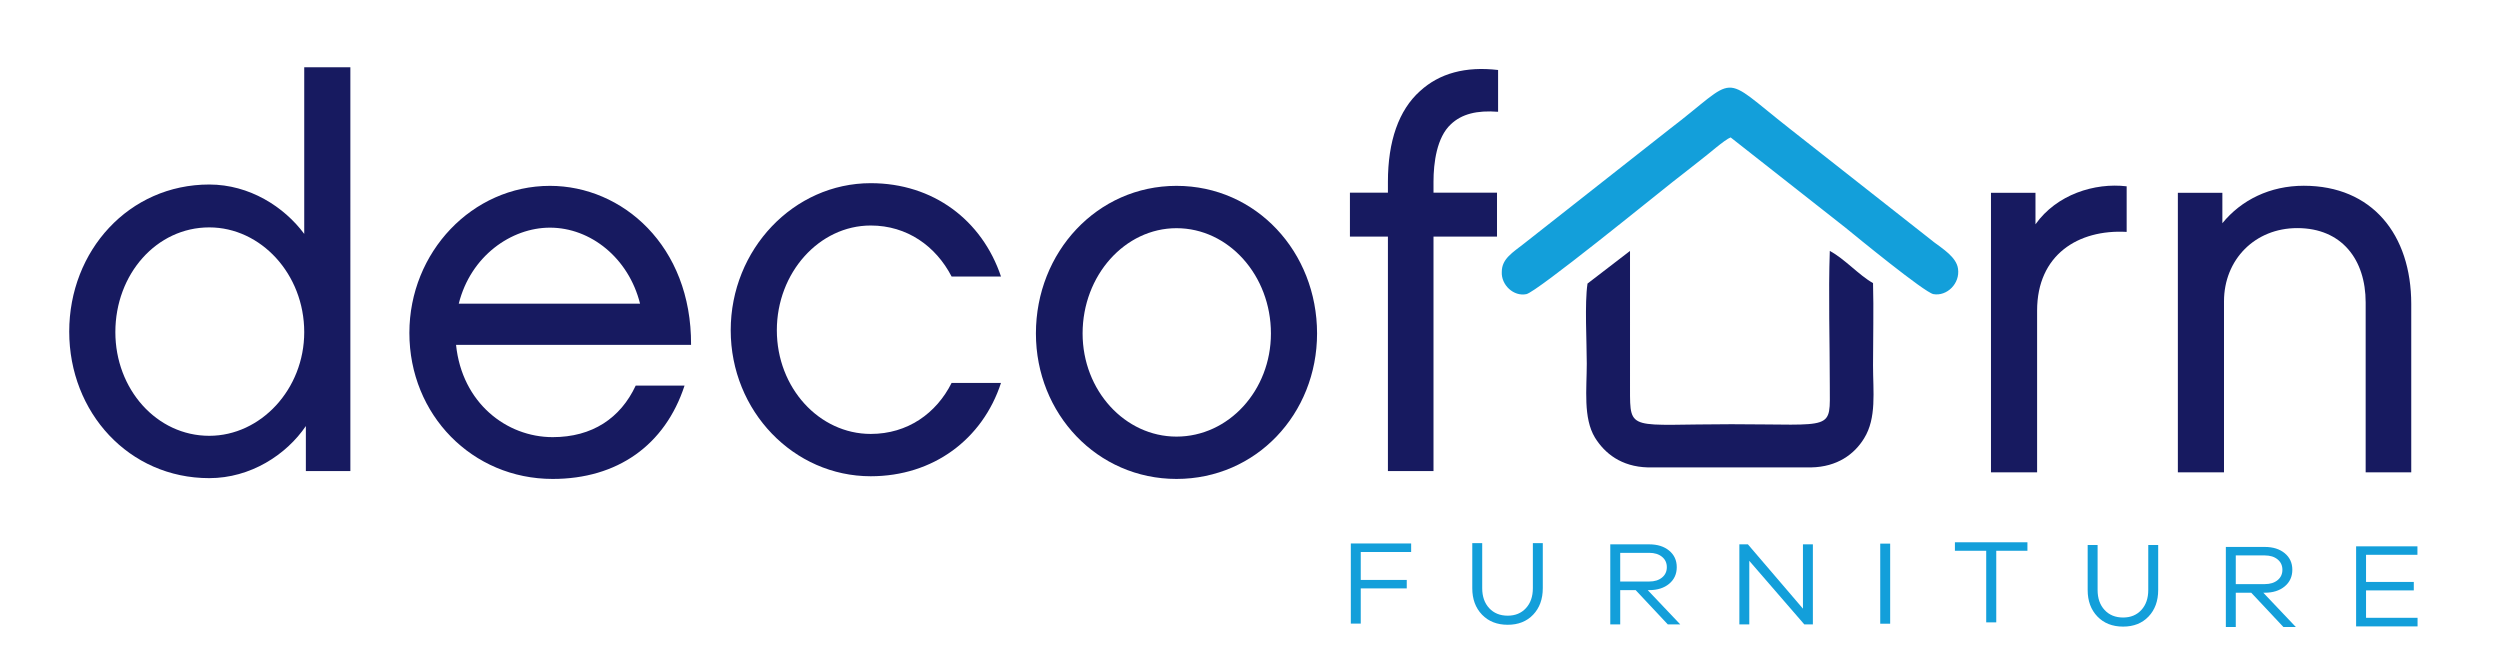 <?xml version="1.0" encoding="utf-8"?>
<!-- Generator: Adobe Illustrator 16.0.0, SVG Export Plug-In . SVG Version: 6.00 Build 0)  -->
<!DOCTYPE svg PUBLIC "-//W3C//DTD SVG 1.1//EN" "http://www.w3.org/Graphics/SVG/1.1/DTD/svg11.dtd">
<svg version="1.1" id="Layer_1" xmlns="http://www.w3.org/2000/svg" xmlns:xlink="http://www.w3.org/1999/xlink" x="0px" y="0px"
	 width="360px" height="95px" viewBox="0 0 360 95" enable-background="new 0 0 360 95" xml:space="preserve">
<g>
	<path fill="#139FDA" d="M195.948,83.512h6.624v1.222h-6.624v5.06h-1.43V78.262h8.687v1.222h-7.257V83.512z"/>
</g>
<g>
	<path fill="#139FDA" d="M222.161,84.699c0,1.572-0.462,2.844-1.385,3.813c-0.923,0.97-2.145,1.455-3.665,1.455
		c-1.532,0-2.766-0.485-3.7-1.455c-0.936-0.969-1.403-2.24-1.403-3.813v-6.488h1.43v6.488c0,1.193,0.335,2.152,1.005,2.875
		s1.56,1.084,2.669,1.084c1.086,0,1.961-0.361,2.624-1.084c0.664-0.723,0.996-1.682,0.996-2.875v-6.488h1.43V84.699z"/>
</g>
<g>
	<path fill="#139FDA" d="M240.169,89.918l-4.633-4.94h-2.226v4.94h-1.43V78.386h5.609c1.183,0,2.139,0.301,2.869,0.903
		c0.729,0.603,1.095,1.396,1.095,2.384s-0.365,1.784-1.095,2.393c-0.73,0.608-1.687,0.912-2.869,0.912h-0.217l4.688,4.94H240.169z
		 M237.49,83.738c0.761,0,1.373-0.189,1.837-0.568c0.465-0.378,0.697-0.877,0.697-1.497s-0.232-1.118-0.697-1.497
		c-0.464-0.379-1.076-0.568-1.837-0.568h-4.18v4.131H237.49z"/>
</g>
<g>
	<path fill="#139FDA" d="M261.055,89.918h-1.231l-7.926-9.157v9.157h-1.43V78.386h1.23l7.927,9.26v-9.26h1.43V89.918z"/>
</g>
<g>
	<path fill="#139FDA" d="M270.754,89.814V78.282h1.43v11.532H270.754z"/>
</g>
<g>
	<path fill="#139FDA" d="M287.461,79.311v10.31h-1.447v-10.31h-4.507v-1.223h10.442v1.223H287.461z"/>
</g>
<g>
	<path fill="#139FDA" d="M310.778,84.965c0,1.571-0.462,2.842-1.385,3.813c-0.923,0.969-2.145,1.453-3.665,1.453
		c-1.532,0-2.766-0.484-3.7-1.453c-0.936-0.971-1.403-2.241-1.403-3.813v-6.489h1.43v6.489c0,1.193,0.335,2.15,1.005,2.874
		c0.67,0.723,1.56,1.084,2.669,1.084c1.086,0,1.961-0.361,2.624-1.084c0.664-0.724,0.996-1.681,0.996-2.874v-6.489h1.43V84.965z"/>
</g>
<g>
	<path fill="#139FDA" d="M328.811,90.291l-4.633-4.939h-2.226v4.939h-1.43V78.759h5.609c1.183,0,2.139,0.302,2.869,0.903
		c0.729,0.604,1.095,1.397,1.095,2.385c0,0.986-0.365,1.784-1.095,2.393c-0.73,0.607-1.687,0.912-2.869,0.912h-0.217l4.688,4.939
		H328.811z M326.132,84.111c0.761,0,1.373-0.188,1.837-0.567c0.465-0.379,0.697-0.878,0.697-1.497c0-0.62-0.232-1.119-0.697-1.498
		c-0.464-0.379-1.076-0.568-1.837-0.568h-4.18v4.131H326.132z"/>
</g>
<g>
	<path fill="#139FDA" d="M348.129,90.201h-8.85V78.669h8.831v1.222h-7.401v3.908h6.877v1.222h-6.877v3.941h7.42V90.201z"/>
</g>
<g>
	<path fill="#171A60" d="M50.453,67.836h-6.409V61.35c-2.813,4.142-7.972,7.502-13.912,7.502c-11.567,0-20.164-9.457-20.164-21.102
		c0-11.645,8.597-21.18,20.164-21.18c5.784,0,10.786,3.205,13.677,7.112V9.688h6.644V67.836z M30.132,32.744
		c-7.581,0-13.521,6.721-13.521,15.084c0,8.207,5.939,14.928,13.521,14.928c7.425,0,13.677-6.721,13.677-14.928
		C43.809,39.465,37.557,32.744,30.132,32.744z"/>
</g>
<g>
	<path fill="#171A60" d="M98.576,55.525c-2.813,8.597-9.691,13.442-18.992,13.442c-11.567,0-20.633-9.223-20.633-21.024
		c0-11.645,9.066-21.18,20.242-21.18c10.395,0,20.399,8.597,20.321,22.899H65.672c0.859,8.362,7.268,13.286,13.912,13.286
		c5.705,0,9.77-2.734,11.958-7.424H98.576z M92.167,43.724c-1.642-6.565-7.112-10.942-12.974-10.942
		c-5.549,0-11.411,4.064-13.13,10.942H92.167z"/>
</g>
<g>
	<path fill="#171A60" d="M125.387,68.58c-11.098,0-20.164-9.379-20.164-21.023c0-11.645,9.066-21.18,20.164-21.18
		c8.988,0,16.022,5.314,18.757,13.443h-7.112c-2.267-4.377-6.409-7.347-11.646-7.347c-7.425,0-13.521,6.799-13.521,15.084
		c0,8.285,6.096,14.928,13.521,14.928c5.315,0,9.457-2.97,11.646-7.347h7.112C141.487,63.266,134.375,68.58,125.387,68.58z"/>
</g>
<g>
	<path fill="#171A60" d="M189.657,48.021c0,11.567-8.753,20.946-20.243,20.946c-11.411,0-20.242-9.379-20.242-20.946
		c0-11.723,8.832-21.258,20.242-21.258C180.904,26.764,189.657,36.299,189.657,48.021z M183.014,48.021
		c0-8.362-6.096-15.162-13.599-15.162c-7.425,0-13.521,6.799-13.521,15.162c0,8.207,6.096,14.85,13.521,14.85
		C176.917,62.871,183.014,56.229,183.014,48.021z"/>
</g>
<g>
	<path fill="#171A60" d="M206.424,27.742h9.145v6.331h-9.145v33.763h-6.564V34.073h-5.471v-6.331h5.471v-1.563
		c0-5.862,1.563-10.317,4.611-13.052c2.813-2.579,6.564-3.595,11.254-3.048v6.018c-3.048-0.235-5.236,0.313-6.8,1.797
		c-2.031,1.876-2.501,5.549-2.501,8.285V27.742z"/>
</g>
<g>
	<path fill="#171A60" d="M306.239,33.393c-6.956-0.391-12.896,3.283-12.896,11.333v23.291H286.7v-40.25h6.409v4.533
		c3.048-4.298,8.519-6.018,13.13-5.471V33.393z"/>
</g>
<g>
	<path fill="#171A60" d="M347.22,68.016h-6.565V43.553c0-6.174-3.438-10.707-9.848-10.707c-6.096,0-10.551,4.533-10.551,10.551
		v24.619h-6.644v-40.25h6.409v4.376c2.735-3.36,6.878-5.393,11.724-5.393c9.847,0,15.475,7.034,15.475,17.038V68.016z"/>
</g>
<path fill-rule="evenodd" clip-rule="evenodd" fill="#171A60" d="M234.721,36.135l-6.119,4.699
	c-0.43,2.834-0.107,8.398-0.107,11.508c0,3.663-0.537,7.845,1.181,10.678c1.396,2.247,3.757,4.183,7.621,4.286h23.51
	c3.757-0.069,6.226-1.901,7.621-4.182c1.825-2.938,1.288-6.704,1.288-10.54c0-3.905,0.107-7.914,0-11.819
	c-2.039-1.14-4.079-3.49-6.226-4.63c-0.215,6.15,0,13.098,0,19.352c0,6.67,0.858,5.599-14.17,5.599
	c-14.706,0-14.599,1.175-14.599-5.114C234.721,49.37,234.721,42.734,234.721,36.135z"/>
<path fill-rule="evenodd" clip-rule="evenodd" fill="#139FDA" d="M249.212,19.788l16.531,12.994
	c1.396,1.141,11.379,9.33,12.667,9.572c1.933,0.346,3.864-1.521,3.543-3.663c-0.215-1.659-2.255-2.903-3.436-3.802l-20.825-16.38
	c-10.306-8.087-7.085-7.672-17.391,0.173l-20.825,16.38c-1.61,1.279-3.22,2.178-3.22,4.078c-0.107,1.9,1.717,3.594,3.542,3.214
	c1.503-0.311,18.571-14.203,21.04-16.139c1.396-1.105,2.898-2.246,4.187-3.283C245.884,22.312,248.354,20.1,249.212,19.788z"/>
</svg>
